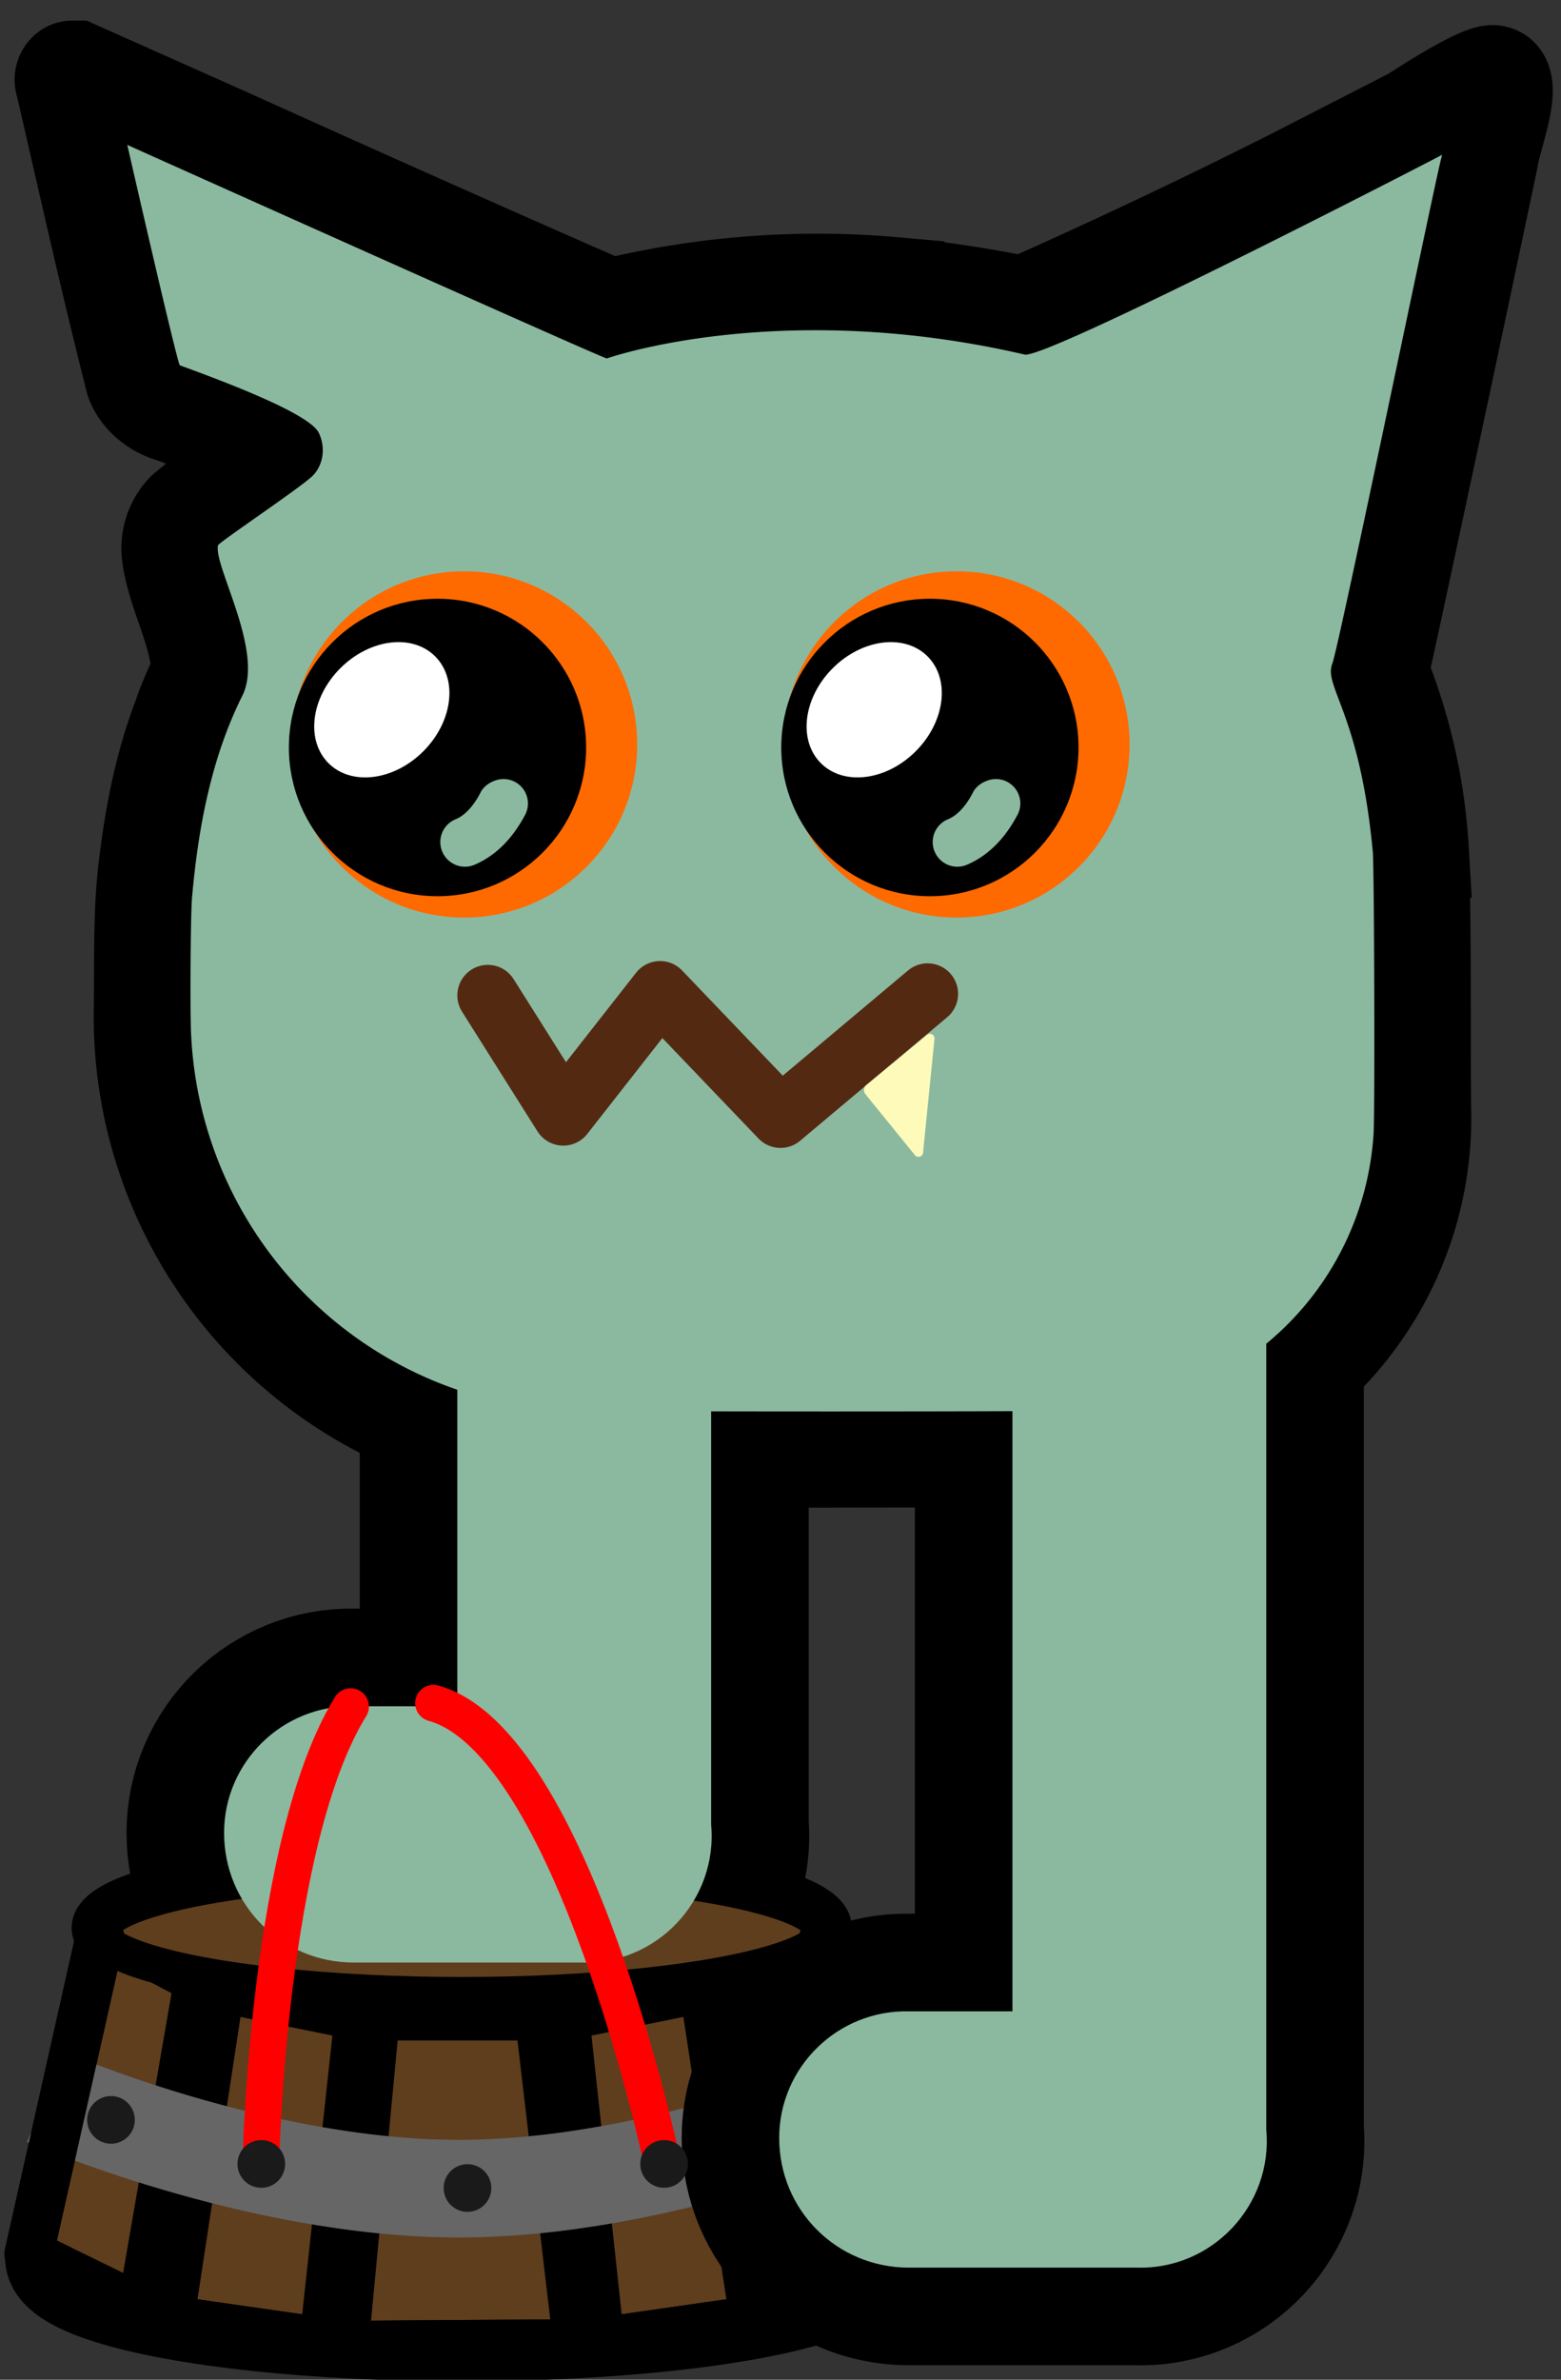 <?xml version="1.0" encoding="UTF-8" standalone="no"?>
<svg
   version="2.0"
   viewBox="0 0 2048 3120"
   id="svg7"
   sodipodi:docname="neogob_legs.svg"
   inkscape:export-filename="..\png\neogob_legs.png"
   inkscape:export-xdpi="12"
   inkscape:export-ydpi="12"
   inkscape:version="1.3.2 (091e20e, 2023-11-25, custom)"
   xml:space="preserve"
   xmlns:inkscape="http://www.inkscape.org/namespaces/inkscape"
   xmlns:sodipodi="http://sodipodi.sourceforge.net/DTD/sodipodi-0.dtd"
   xmlns:xlink="http://www.w3.org/1999/xlink"
   xmlns="http://www.w3.org/2000/svg"
   xmlns:svg="http://www.w3.org/2000/svg"><rect x="0" y="0" width="2048" height="3120" fill="#333333" stroke="none"/><defs
     id="defs7"><inkscape:path-effect
       effect="envelope"
       id="path-effect15"
       is_visible="true"
       lpeversion="1"
       yy="true"
       xx="true"
       bendpath1="M 770.463,2865.979 H 951.364"
       bendpath2="m 951.364,2865.979 v 431.579"
       bendpath3="M 770.463,3297.558 H 951.364"
       bendpath4="m 770.463,2865.979 v 431.579" /><inkscape:path-effect
       effect="envelope"
       id="path-effect14"
       is_visible="true"
       lpeversion="1"
       yy="true"
       xx="true"
       bendpath1="M 770.463,2865.979 H 951.364"
       bendpath2="m 951.364,2865.979 v 431.579"
       bendpath3="M 770.463,3297.558 H 951.364"
       bendpath4="m 770.463,2865.979 v 431.579" /><inkscape:path-effect
       effect="clone_original"
       css_properties=""
       attributes="style,clip-path,mask"
       linkeditem="#rect11"
       is_visible="true"
       method="d"
       allow_transforms="true"
       id="path-effect13"
       lpeversion="1" /><inkscape:path-effect
       effect="perspective-envelope"
       up_left_point="538.33,2640.76"
       up_right_point="707.368,2643.158"
       down_left_point="532.632,3074.737"
       down_right_point="707.368,3074.737"
       id="path-effect12"
       is_visible="true"
       lpeversion="1"
       deform_type="perspective"
       horizontal_mirror="false"
       vertical_mirror="false"
       overflow_perspective="false" /></defs><sodipodi:namedview
     id="namedview7"
     pagecolor="#ffffff"
     bordercolor="#666666"
     borderopacity="1.0"
     inkscape:showpageshadow="2"
     inkscape:pageopacity="0.0"
     inkscape:pagecheckerboard="0"
     inkscape:deskcolor="#d1d1d1"
     inkscape:zoom="0.2375"
     inkscape:cx="760"
     inkscape:cy="1585.2632"
     inkscape:window-width="1920"
     inkscape:window-height="1001"
     inkscape:window-x="-9"
     inkscape:window-y="-9"
     inkscape:window-maximized="1"
     inkscape:current-layer="svg7" /><style
     id="style1">
    .fur{fill:#8bb9a0}
    .paw{fill:#8bb9a0}
    .hand{fill:#8bb9a0}
    .outline{stroke:#000; stroke-width:256px; paint-order: markers stroke fill;}
    .iris{fill:#000}
    .sclera{fill:#ff6a00}
    .mouth{stroke:#542912}
    .tooth{fill:#fefbba}
    .left_leg,.right_leg{transform-origin: 50% 0%;}
    .right_leg{transform: translateX(0px);}
    .left_leg{transform: translateX(0px);}
  </style><path
     class="outline right_leg"
     d="m 600,1292 v 945 H 464 c -93,-2 -170,73 -170,166 0,95 76,170 170,170 h 299 c 99,3 179,-82 170,-181 V 1292"
     id="path1"
     inkscape:label="right_leg_outline"
     sodipodi:nodetypes="cccssccc" /><g
     id="g18"
     inkscape:label="bucket"><ellipse
       style="fill:#5f3e1d;fill-opacity:1;stroke:#000000;stroke-width:128;stroke-linejoin:round;stroke-dasharray:none;stroke-opacity:1;paint-order:normal"
       id="ellipse11"
       cx="605.773"
       cy="2959.712"
       rx="535.114"
       ry="98.379" /><path
       id="path15"
       style="fill:#5f3e1d;stroke:#000000;stroke-width:64;stroke-linejoin:round;paint-order:markers stroke fill"
       d="m 741.053,2643.158 182.105,-36.842 66.316,435.263 -202.105,28.947 z"
       sodipodi:nodetypes="ccccc" /><path
       id="rect11"
       style="fill:#5f3e1d;stroke:#000000;stroke-width:64;stroke-linejoin:round;paint-order:markers stroke fill"
       d="m 492.632,2643.158 214.737,0 50.526,429.474 -306.316,2.105 z"
       sodipodi:nodetypes="ccccc" /><path
       id="path17"
       style="fill:#5f3e1d;stroke:#000000;stroke-width:64;stroke-linejoin:round;paint-order:markers stroke fill"
       d="M 260.526,2595.79 133.684,2528.842 37.895,2955.158 185.789,3027.369 Z"
       sodipodi:nodetypes="ccccc" /><path
       id="path18"
       style="fill:#5f3e1d;stroke:#000000;stroke-width:64;stroke-linejoin:round;paint-order:markers stroke fill"
       d="m 471.052,2643.158 -182.105,-36.842 -66.316,435.263 202.105,28.947 z"
       sodipodi:nodetypes="ccccc" /><path
       id="path16"
       style="fill:#5f3e1d;stroke:#000000;stroke-width:64;stroke-linejoin:round;paint-order:markers stroke fill"
       d="m 951.579,2595.79 126.842,-66.947 95.79,434.316 -147.895,64.21 z"
       sodipodi:nodetypes="ccccc" /><ellipse
       style="fill:#5f3e1d;fill-opacity:1;stroke:#000000;stroke-width:48;stroke-linejoin:round;stroke-dasharray:none;stroke-opacity:1;paint-order:normal"
       id="path11"
       cx="605.773"
       cy="2527.712"
       rx="479.853"
       ry="88.219" /><path
       style="fill:none;stroke:#666666;stroke-width:128;stroke-linecap:butt;stroke-linejoin:miter;stroke-dasharray:none;stroke-opacity:1"
       d="m 61.053,2749.474 c 0,0 274.762,120 541.053,120 266.291,0 541.053,-120 541.053,-120"
       id="path19"
       sodipodi:nodetypes="czc" /><path
       id="ellipse23"
       style="fill:none;fill-opacity:1;stroke:#000000;stroke-width:64;stroke-linejoin:round;stroke-dasharray:none;stroke-opacity:1;paint-order:normal"
       d="m 605.773,2439.492 c -127.266,0 -249.32,9.295 -339.31,25.839 -89.99,16.545 -140.545,38.984 -140.543,62.381 0.162,4.143 1.912,8.279 5.236,12.377 l -93.262,415.068 39.561,19.316 c 11.274,13.575 37.882,26.566 78.111,38.137 l 30.223,14.758 1.162,-6.711 c 11.789,2.74 24.364,5.362 37.67,7.856 l -1.99,13.064 202.105,28.949 1.975,-18.217 c 8.876,0.556 17.831,1.069 26.854,1.539 l -1.986,20.887 306.316,-2.105 -2.193,-18.652 c 9.984,-0.514 19.885,-1.081 29.689,-1.701 l 1.979,18.25 202.105,-28.949 -2.006,-13.164 c 13.308,-2.502 25.881,-5.133 37.664,-7.881 l 1.184,6.836 44.1,-19.146 c 20.166,-6.549 36.179,-13.501 47.725,-20.721 l 56.07,-24.344 -93.402,-423.49 c 3.079,-3.96 4.689,-7.955 4.818,-11.955 0,-23.398 -50.553,-45.837 -140.543,-62.381 -89.99,-16.545 -212.044,-25.839 -339.31,-25.839 z"
       sodipodi:nodetypes="ssccccccccccccccccccccccccccss" /><circle
       style="fill:#1a1a1a;fill-opacity:1;stroke:none;stroke-width:268.8;stroke-linejoin:round;stroke-dasharray:none;stroke-opacity:1;paint-order:markers stroke fill"
       id="path20"
       cx="613.322"
       cy="2868.621"
       r="31.262" /><use
       x="0"
       y="0"
       xlink:href="#path20"
       id="use21"
       transform="translate(-467.713,-89.319)" /><use
       x="0"
       y="0"
       xlink:href="#path20"
       id="use30"
       transform="translate(440.361,-89.319)" /></g><path
     class="outline right_leg"
     d="m 1328.331,1692 v 945 h -136 c -93,-2 -170,73 -170,166 0,95 76,170 170,170 h 299 c 99,3 179,-82 170,-181 V 1692"
     id="path30"
     inkscape:label="right_leg_outline"
     sodipodi:nodetypes="cccssccc" /><path
     id="outline"
     class="outline"
     stroke-width="130"
     d="M95 91c-9 0-14 11-11 18 30 130 59 260 92 390 8 22 29 38 51 44 41 15 82 30 120 50-34 26-71 49-104 77a70 70 0 0 0-19 59c2 16 7 32 12 48 10 30 22 60 26 92 1 8 0 17-5 24-6 15-13 29-18 45-26 67-39 138-47 209-6 59-4 117-5 176a580 580 0 0 0 528 587c47 4 94 2 141 3l585-1a447 447 0 0 0 425-463c-1-112 1-224-3-336a733 733 0 0 0-52-231c-2-4 1-9 2-13l17-78 62-289 62-293c4-31 37-107 6-112-17-3-92 46-106 55l-160 82a7960 7960 0 0 1-351 166c-55-11-111-20-168-25a1146 1146 0 0 0-374 28c-167-73-333-147-499-222L100 91z"
     style="stroke:#000000;stroke-width:128;stroke-dasharray:none;fill:#000000;fill-opacity:1;stroke-opacity:1" /><path
     id="body"
     class="fur"
     d="M1443 1849a388 388 0 0 0 359-361c2-21 1-355-1-372-17-181-65-216-53-246 9-24 136-639 143-663 1-4 1-5-1-3-3 2-509 263-545 261-306-71-526-3-549 5-25-9-629-280-629-280s66 289 69 289c88 32 170 66 182 88 9 18 7 41-7 56-13 14-124 88-125 92-6 27 61 139 32 197-41 82-58 174-66 264-2 19-3 161-1 185a518 518 0 0 0 483 488c19 2 694 2 709 0z" /><path
     class="fur right_leg"
     d="M 600,1212 V 2237 H 464 c -93,-2 -170,73 -170,166 0,95 76,170 170,170 h 299 c 99,3 179,-82 170,-181 V 1212"
     id="path2"
     inkscape:label="right_leg_fill" /><path
     class="fur right_leg"
     d="m 1328.308,1612 v 1025 h -136 c -93,-2 -170,73 -170,166 0,95 76,170 170,170 h 299 c 99,3 179,-82 170,-181 V 1612"
     id="path31"
     inkscape:label="left_leg_fill" /><g
     id="g30"
     inkscape:label="laces"><path
       style="fill:none;stroke:#ff0000;stroke-width:48;stroke-linecap:round;stroke-linejoin:miter;stroke-dasharray:none;stroke-opacity:1"
       d="m 868.812,2834.802 c 0,0 -117.046,-551.22 -300.15,-601.833"
       id="path27"
       sodipodi:nodetypes="cc" /><path
       style="fill:none;stroke:#ff0000;stroke-width:48;stroke-linecap:round;stroke-linejoin:miter;stroke-dasharray:none;stroke-opacity:1"
       d="m 342.252,2834.427 c 0,0 9.068,-421.332 117.739,-596.992"
       id="path28"
       sodipodi:nodetypes="cc" /><use
       x="0"
       y="0"
       xlink:href="#path20"
       id="use28"
       transform="translate(-270.513,-31.54)" /><use
       x="0"
       y="0"
       xlink:href="#path20"
       id="use29"
       transform="translate(257.956,-31.54)" /></g><g
     id="left_eye"><circle
       class="sclera"
       cx="1255"
       cy="976"
       r="227"
       id="circle4" /><circle
       cx="1220"
       cy="980"
       r="195"
       id="circle5" /><ellipse
       cx="153"
       cy="1469"
       fill="#fff"
       rx="99"
       ry="77"
       transform="rotate(-45)"
       id="ellipse5" /><path
       class="fur"
       style="mix-blend-mode:luminosity"
       d="M1294 1024c-8 3-15 9-18 16-9 17-20 29-32 34a32 32 0 1 0 24 60c31-13 52-38 66-64a32 32 0 0 0-40-46z"
       id="path5" /></g><use
     id="right_eye"
     href="#left_eye"
     transform="translate(-646)" /><path
     class="mouth"
     fill="none"
     stroke-linecap="round"
     stroke-linejoin="round"
     stroke-width="80"
     d="m640 1305 99 157 127-162 158 165 193-162"
     id="path6"
     inkscape:label="mouth" /><path
     class="tooth"
     d="m1135 1434 65 80a6 6 0 0 0 11-3l15-149a6 6 0 0 0-10-5l-80 66c-3 3-3 8-1 11z"
     id="path7"
     inkscape:label="tooth" /></svg>
